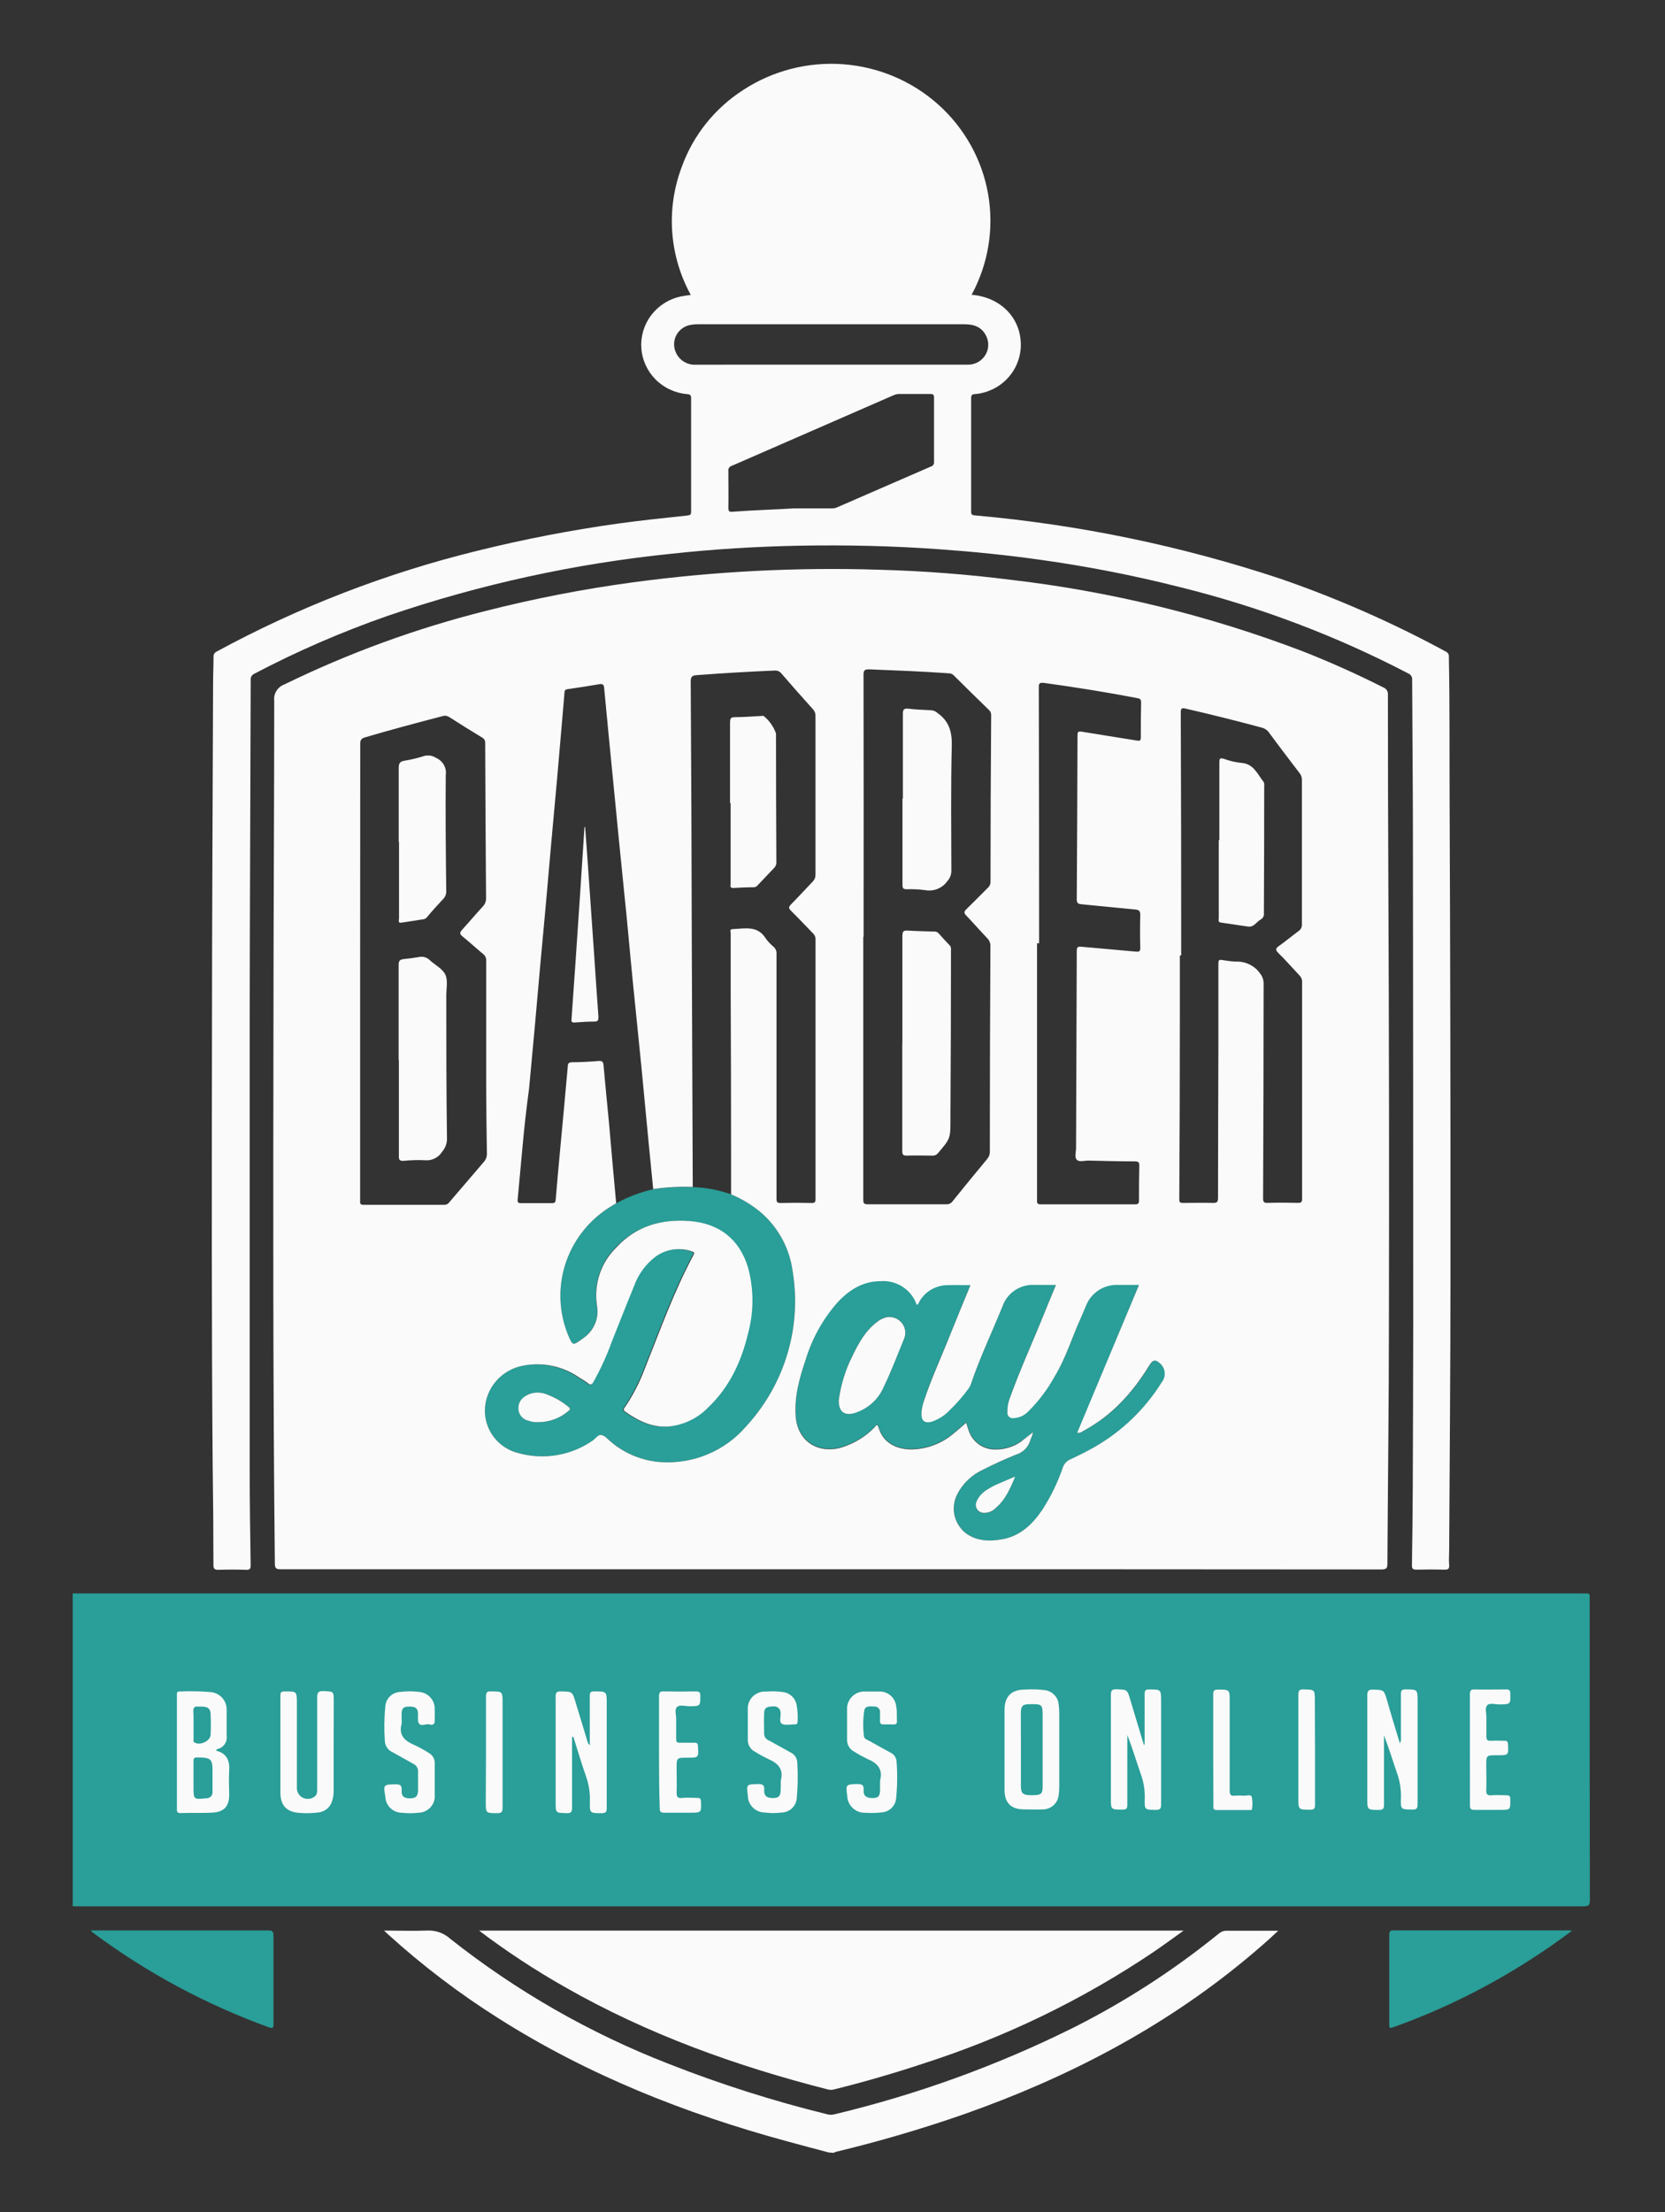 <svg width="64" height="85" viewBox="0 0 64 85" fill="none" xmlns="http://www.w3.org/2000/svg">
<rect x="0" y="0" width="64" height="85" fill="#333333" stroke="none"/>
<path d="M61.104 61.46C61.102 61.427 61.102 61.395 61.104 61.363C61.12 61.248 61.065 61.215 60.958 61.225C60.906 61.228 60.853 61.228 60.8 61.225H2.794V73.246H3.072C22.336 73.246 41.6 73.246 60.864 73.246C61.054 73.246 61.114 73.212 61.112 73.01C61.104 69.156 61.101 65.306 61.104 61.46Z" fill="#2A9E98"/>
<path d="M60.426 74.183C59.891 74.587 59.377 74.942 58.852 75.279C57.21 76.34 55.449 77.211 53.605 77.875C53.4 77.95 53.4 77.95 53.4 77.738C53.4 76.608 53.4 75.479 53.4 74.348C53.4 74.221 53.425 74.171 53.568 74.171C55.816 74.171 58.061 74.171 60.305 74.171L60.426 74.183Z" fill="#2A9E98"/>
<path d="M3.482 74.173H3.687C5.895 74.173 8.101 74.173 10.307 74.173C10.485 74.173 10.512 74.223 10.512 74.389C10.512 75.517 10.512 76.648 10.512 77.776C10.512 77.93 10.475 77.946 10.338 77.897C7.916 77.02 5.638 75.796 3.578 74.263C3.545 74.235 3.513 74.204 3.482 74.173Z" fill="#2A9E98"/>
<path d="M39.707 55.031C39.549 55.151 39.406 55.27 39.252 55.373C38.966 55.571 38.625 55.676 38.275 55.675C38.047 55.681 37.824 55.614 37.637 55.485C37.451 55.355 37.312 55.17 37.241 54.957C37.206 54.86 37.179 54.755 37.142 54.648C36.983 54.785 36.831 54.924 36.671 55.052C36.217 55.444 35.636 55.665 35.032 55.673C34.449 55.673 33.945 55.419 33.773 54.828C33.722 54.654 33.658 54.795 33.619 54.828C33.264 55.191 32.821 55.459 32.331 55.605C31.405 55.853 30.655 55.336 30.588 54.393C30.534 53.632 30.739 52.914 30.979 52.203C31.223 51.411 31.63 50.678 32.175 50.049C32.622 49.56 33.154 49.219 33.853 49.209C34.153 49.186 34.452 49.262 34.702 49.425C34.953 49.589 35.142 49.83 35.237 50.111C35.317 50.111 35.317 50.035 35.344 49.992C35.45 49.805 35.603 49.649 35.789 49.538C35.976 49.428 36.188 49.367 36.405 49.362C36.698 49.35 36.991 49.362 37.306 49.362C37.046 49.998 36.79 50.608 36.544 51.224C36.198 52.084 35.805 52.926 35.52 53.806C35.46 53.97 35.427 54.142 35.422 54.317C35.422 54.583 35.557 54.678 35.815 54.609C36.089 54.518 36.334 54.359 36.528 54.147C36.79 53.894 37.029 53.619 37.241 53.323C37.271 53.281 37.297 53.236 37.316 53.188C37.671 52.158 38.136 51.169 38.545 50.16C38.634 49.912 38.801 49.699 39.023 49.554C39.245 49.408 39.508 49.337 39.774 49.352H40.594C40.43 49.756 40.274 50.119 40.123 50.495C39.697 51.551 39.221 52.589 38.834 53.663C38.758 53.848 38.722 54.046 38.728 54.246C38.724 54.277 38.727 54.309 38.737 54.339C38.748 54.369 38.765 54.395 38.788 54.417C38.811 54.439 38.839 54.456 38.869 54.465C38.899 54.475 38.932 54.477 38.963 54.472C39.072 54.468 39.178 54.442 39.276 54.396C39.374 54.351 39.462 54.287 39.535 54.208C39.932 53.815 40.27 53.367 40.538 52.879C40.983 52.16 41.223 51.351 41.563 50.59C41.63 50.442 41.685 50.291 41.753 50.146C41.848 49.903 42.017 49.696 42.238 49.554C42.458 49.411 42.719 49.341 42.982 49.352H43.785L41.417 55.048C41.532 55.08 41.595 55.011 41.663 54.975C42.765 54.383 43.56 53.491 44.199 52.447C44.324 52.245 44.424 52.227 44.608 52.393C44.708 52.484 44.769 52.609 44.779 52.742C44.789 52.876 44.748 53.008 44.664 53.113C44.026 54.135 43.144 54.986 42.093 55.591C41.788 55.764 41.479 55.922 41.153 56.069C41.082 56.099 41.019 56.143 40.967 56.199C40.916 56.255 40.877 56.322 40.854 56.394C40.66 56.962 40.397 57.505 40.069 58.009C39.693 58.569 39.225 59.019 38.527 59.144C38.031 59.233 37.542 59.217 37.12 58.904C36.9 58.727 36.748 58.481 36.691 58.208C36.634 57.934 36.675 57.649 36.806 57.402C37.02 56.99 37.368 56.661 37.794 56.467C38.203 56.265 38.627 56.063 39.056 55.894C39.193 55.853 39.316 55.778 39.415 55.675C39.513 55.573 39.583 55.447 39.617 55.31C39.658 55.221 39.688 55.127 39.707 55.031ZM32.241 53.802C32.241 54.232 32.446 54.408 32.814 54.298C33.07 54.225 33.307 54.096 33.506 53.922C33.706 53.747 33.863 53.531 33.967 53.289C34.262 52.683 34.498 52.045 34.756 51.422C34.794 51.325 34.807 51.22 34.792 51.117C34.777 51.014 34.735 50.916 34.671 50.834C34.607 50.751 34.522 50.686 34.425 50.645C34.328 50.604 34.222 50.589 34.117 50.6C33.975 50.624 33.842 50.684 33.73 50.773C33.269 51.115 33.005 51.597 32.767 52.094C32.496 52.63 32.318 53.208 32.241 53.802ZM39.023 56.731C38.767 56.842 38.56 56.933 38.355 57.024C38.229 57.077 38.107 57.14 37.992 57.214C37.784 57.324 37.62 57.501 37.529 57.717C37.511 57.763 37.505 57.814 37.511 57.863C37.516 57.913 37.535 57.96 37.563 58.002C37.592 58.043 37.63 58.077 37.675 58.1C37.72 58.124 37.77 58.136 37.82 58.136C37.905 58.138 37.989 58.122 38.068 58.09C38.146 58.057 38.217 58.009 38.275 57.949C38.638 57.628 38.828 57.208 39.023 56.731Z" fill="#2A9E98"/>
<path d="M26.616 45.613C27.123 45.627 27.624 45.721 28.101 45.892C28.523 46.066 28.915 46.304 29.262 46.598C29.915 47.17 30.34 47.951 30.461 48.803C30.644 49.872 30.579 50.968 30.27 52.008C29.961 53.049 29.416 54.007 28.677 54.809C28.279 55.272 27.777 55.637 27.211 55.875C26.645 56.113 26.03 56.217 25.416 56.18C24.699 56.131 24.019 55.852 23.478 55.387C23.365 55.298 23.261 55.169 23.134 55.14C23.007 55.112 22.902 55.28 22.786 55.354C22.378 55.637 21.911 55.827 21.42 55.91C20.929 55.993 20.425 55.967 19.945 55.835C19.561 55.744 19.221 55.525 18.983 55.215C18.745 54.905 18.624 54.523 18.64 54.135C18.659 53.735 18.814 53.354 19.08 53.052C19.346 52.75 19.708 52.545 20.106 52.471C20.467 52.405 20.837 52.41 21.196 52.485C21.555 52.56 21.895 52.704 22.198 52.909C22.327 52.988 22.454 53.067 22.573 53.156C22.691 53.245 22.724 53.208 22.777 53.107C23.064 52.594 23.308 52.059 23.505 51.506C23.783 50.814 24.053 50.117 24.338 49.427C24.495 48.98 24.78 48.588 25.158 48.296C25.354 48.15 25.585 48.055 25.828 48.017C26.071 47.98 26.32 48.002 26.552 48.082C26.634 48.106 26.681 48.125 26.628 48.221C25.864 49.635 25.33 51.155 24.734 52.643C24.544 53.14 24.299 53.614 24.002 54.056C23.957 54.119 23.902 54.173 24.002 54.244C24.52 54.605 25.063 54.878 25.727 54.809C26.277 54.743 26.787 54.493 27.173 54.101C28.003 53.317 28.464 52.33 28.722 51.246C28.949 50.413 28.949 49.536 28.722 48.704C28.396 47.614 27.599 46.998 26.452 46.919C25.366 46.847 24.414 47.133 23.666 47.929C23.375 48.22 23.157 48.575 23.031 48.965C22.905 49.354 22.874 49.768 22.941 50.172C22.983 50.406 22.956 50.647 22.864 50.866C22.772 51.086 22.618 51.275 22.421 51.411L22.374 51.446C22.005 51.712 22.005 51.712 21.825 51.284C21.464 50.388 21.44 49.395 21.758 48.483C22.075 47.572 22.713 46.802 23.556 46.314C23.599 46.285 23.644 46.261 23.689 46.233C24.132 45.99 24.607 45.809 25.1 45.696C25.602 45.62 26.109 45.592 26.616 45.613ZM20.676 54.644C21.104 54.649 21.519 54.501 21.843 54.226C21.905 54.177 21.956 54.133 21.864 54.062C21.595 53.838 21.286 53.664 20.952 53.551C20.831 53.512 20.703 53.498 20.576 53.512C20.449 53.526 20.326 53.567 20.217 53.632C20.115 53.686 20.034 53.771 19.984 53.873C19.934 53.976 19.919 54.092 19.941 54.203C19.958 54.299 20.005 54.387 20.075 54.456C20.144 54.526 20.233 54.572 20.33 54.591C20.438 54.632 20.554 54.65 20.67 54.644H20.676Z" fill="#2A9E98"/>
<path d="M32.241 53.802C32.319 53.209 32.496 52.634 32.767 52.1C33.005 51.603 33.269 51.121 33.73 50.779C33.842 50.69 33.975 50.63 34.117 50.606C34.222 50.595 34.328 50.61 34.425 50.651C34.522 50.692 34.607 50.757 34.671 50.84C34.735 50.922 34.777 51.02 34.792 51.123C34.807 51.225 34.794 51.331 34.756 51.428C34.498 52.051 34.262 52.687 33.967 53.295C33.863 53.537 33.706 53.753 33.506 53.928C33.307 54.102 33.07 54.231 32.814 54.304C32.441 54.399 32.237 54.232 32.241 53.802Z" fill="#FAFAFA"/>
<path d="M39.023 56.731C38.828 57.212 38.638 57.632 38.275 57.943C38.217 58.003 38.146 58.051 38.068 58.083C37.989 58.116 37.905 58.132 37.82 58.13C37.77 58.13 37.72 58.118 37.675 58.094C37.63 58.071 37.592 58.037 37.563 57.996C37.534 57.954 37.516 57.907 37.511 57.857C37.505 57.807 37.511 57.757 37.529 57.71C37.62 57.495 37.784 57.318 37.992 57.208C38.107 57.134 38.229 57.071 38.355 57.018C38.56 56.933 38.767 56.838 39.023 56.731Z" fill="#FAFAFA"/>
<path d="M20.67 54.644C20.552 54.651 20.434 54.633 20.323 54.591C20.227 54.572 20.138 54.526 20.068 54.456C19.999 54.387 19.952 54.299 19.934 54.203C19.913 54.092 19.928 53.976 19.978 53.873C20.028 53.771 20.109 53.686 20.211 53.632C20.32 53.567 20.442 53.526 20.57 53.512C20.697 53.498 20.825 53.512 20.946 53.551C21.28 53.664 21.589 53.838 21.858 54.062C21.95 54.133 21.899 54.177 21.837 54.226C21.513 54.501 21.098 54.649 20.67 54.644Z" fill="#FAFAFA"/>
<path d="M31.849 82.704C31.317 82.561 30.784 82.422 30.252 82.276C26.333 81.21 22.597 79.729 19.164 77.552C17.654 76.6 16.232 75.519 14.914 74.322L14.762 74.179C15.334 74.179 15.862 74.199 16.389 74.179C16.555 74.167 16.722 74.189 16.879 74.242C17.037 74.296 17.181 74.381 17.304 74.492C19.849 76.507 22.689 78.132 25.727 79.309C27.706 80.087 29.737 80.731 31.804 81.239C31.892 81.261 31.985 81.261 32.073 81.239C35.243 80.482 38.315 79.37 41.229 77.924C43.233 76.919 45.12 75.7 46.855 74.29C46.938 74.219 47.045 74.181 47.154 74.185C47.751 74.185 48.347 74.185 48.943 74.185H49.133C48.707 74.588 48.295 74.942 47.878 75.287C44.649 77.956 40.987 79.852 37.038 81.241C35.428 81.801 33.791 82.281 32.132 82.68C32.102 82.689 32.073 82.702 32.046 82.719L31.849 82.704Z" fill="#FAFAFA"/>
<path d="M31.927 60.297C24.882 60.297 17.838 60.297 10.795 60.297C10.629 60.297 10.567 60.272 10.565 60.085C10.489 53.075 10.502 46.065 10.512 39.056C10.512 35.018 10.541 30.968 10.541 26.922C10.525 26.791 10.555 26.658 10.626 26.545C10.696 26.433 10.802 26.346 10.928 26.3C13.4 25.093 15.995 24.145 18.669 23.474C20.52 23.003 22.398 22.637 24.293 22.38C27.442 21.953 30.621 21.79 33.797 21.891C35.485 21.937 37.168 22.065 38.847 22.277C42.687 22.723 46.455 23.645 50.061 25.02C51.122 25.436 52.161 25.901 53.177 26.415C53.233 26.437 53.28 26.476 53.311 26.527C53.342 26.578 53.355 26.637 53.349 26.696C53.349 29.178 53.355 31.658 53.367 34.138C53.393 39.681 53.4 45.225 53.388 50.767C53.388 53.868 53.347 56.969 53.33 60.071C53.33 60.252 53.295 60.303 53.101 60.303C46.042 60.297 38.984 60.295 31.927 60.297ZM23.685 46.233C23.64 46.261 23.595 46.285 23.552 46.314C22.711 46.804 22.075 47.574 21.759 48.486C21.444 49.397 21.469 50.39 21.831 51.284C22.011 51.712 22.011 51.712 22.38 51.446L22.427 51.411C22.625 51.275 22.778 51.086 22.87 50.866C22.962 50.647 22.989 50.406 22.947 50.172C22.883 49.766 22.917 49.35 23.047 48.959C23.177 48.568 23.4 48.214 23.697 47.925C24.445 47.117 25.397 46.839 26.483 46.915C27.63 46.994 28.427 47.61 28.752 48.7C28.98 49.532 28.98 50.409 28.752 51.242C28.494 52.326 28.033 53.313 27.204 54.096C26.818 54.489 26.308 54.739 25.758 54.805C25.094 54.874 24.551 54.603 24.033 54.24C23.931 54.169 23.986 54.115 24.033 54.052C24.33 53.61 24.575 53.136 24.764 52.639C25.36 51.151 25.895 49.637 26.659 48.218C26.712 48.121 26.659 48.102 26.583 48.078C26.351 47.998 26.102 47.976 25.859 48.013C25.615 48.051 25.385 48.146 25.188 48.292C24.811 48.584 24.526 48.976 24.369 49.423C24.084 50.113 23.814 50.81 23.535 51.502C23.338 52.055 23.095 52.59 22.808 53.103C22.747 53.204 22.694 53.224 22.603 53.152C22.513 53.079 22.358 52.984 22.229 52.905C21.923 52.698 21.579 52.553 21.216 52.479C20.853 52.404 20.479 52.402 20.115 52.471C19.714 52.544 19.351 52.748 19.083 53.05C18.815 53.352 18.659 53.734 18.64 54.135C18.623 54.522 18.744 54.903 18.98 55.213C19.216 55.523 19.554 55.743 19.936 55.835C20.416 55.967 20.92 55.993 21.412 55.91C21.903 55.827 22.37 55.637 22.777 55.354C22.894 55.28 22.982 55.11 23.126 55.14C23.269 55.171 23.357 55.298 23.47 55.387C24.011 55.852 24.691 56.131 25.407 56.18C26.023 56.219 26.639 56.115 27.207 55.877C27.775 55.639 28.278 55.273 28.677 54.809C29.416 54.007 29.961 53.049 30.27 52.008C30.579 50.968 30.644 49.872 30.461 48.803C30.34 47.951 29.915 47.17 29.262 46.598C28.915 46.305 28.523 46.066 28.101 45.892C28.101 45.355 28.101 44.818 28.101 44.277C28.101 42.267 28.096 40.258 28.087 38.248C28.087 37.455 28.087 36.661 28.087 35.864C28.087 35.807 28.033 35.704 28.156 35.7C28.619 35.684 29.117 35.543 29.434 36.058C29.521 36.18 29.624 36.289 29.742 36.383C29.779 36.418 29.808 36.461 29.826 36.508C29.845 36.556 29.852 36.606 29.848 36.657C29.848 38.622 29.848 40.586 29.848 42.548C29.848 43.719 29.848 44.888 29.848 46.057C29.848 46.172 29.861 46.227 30.002 46.223C30.401 46.213 30.8 46.213 31.2 46.223C31.329 46.223 31.348 46.182 31.348 46.069C31.348 42.742 31.348 39.415 31.348 36.088C31.349 36.047 31.341 36.006 31.326 35.968C31.31 35.93 31.286 35.896 31.256 35.868C30.969 35.575 30.69 35.276 30.399 34.988C30.309 34.897 30.311 34.848 30.399 34.757C30.682 34.471 30.952 34.17 31.233 33.881C31.269 33.846 31.298 33.804 31.318 33.757C31.337 33.711 31.346 33.661 31.346 33.611C31.346 31.576 31.346 29.54 31.346 27.503C31.347 27.456 31.34 27.409 31.322 27.365C31.305 27.321 31.279 27.281 31.245 27.247C30.836 26.794 30.431 26.336 30.033 25.874C30.001 25.835 29.96 25.804 29.913 25.785C29.866 25.766 29.815 25.759 29.764 25.765C28.774 25.807 27.787 25.865 26.802 25.939C26.62 25.953 26.55 25.981 26.55 26.187C26.571 29.526 26.585 32.866 26.591 36.207L26.628 45.607C26.12 45.586 25.611 45.614 25.108 45.69C25.055 45.151 25 44.612 24.949 44.075C24.85 43.065 24.758 42.056 24.66 41.046C24.549 39.918 24.43 38.787 24.318 37.657C24.205 36.526 24.113 35.41 23.992 34.285C23.855 32.906 23.712 31.525 23.582 30.146C23.459 28.907 23.339 27.667 23.222 26.427C23.21 26.296 23.158 26.27 23.035 26.29C22.626 26.359 22.216 26.423 21.806 26.482C21.733 26.494 21.706 26.52 21.7 26.591C21.675 26.906 21.647 27.221 21.62 27.536C21.55 28.326 21.482 29.117 21.415 29.908C21.342 30.724 21.267 31.539 21.192 32.355L20.987 34.689C20.913 35.496 20.839 36.304 20.764 37.111C20.694 37.883 20.626 38.654 20.559 39.425L20.338 41.816C20.231 42.607 20.143 43.395 20.074 44.18C20.014 44.816 19.959 45.452 19.898 46.087C19.887 46.194 19.912 46.231 20.029 46.229C20.422 46.229 20.815 46.229 21.208 46.229C21.331 46.229 21.354 46.194 21.362 46.08C21.409 45.474 21.469 44.858 21.524 44.248C21.626 43.156 21.729 42.064 21.825 40.972C21.825 40.85 21.876 40.818 21.987 40.814C22.327 40.814 22.669 40.794 23.011 40.766C23.158 40.754 23.189 40.812 23.199 40.933C23.265 41.653 23.333 42.373 23.404 43.092C23.494 44.14 23.588 45.187 23.685 46.233ZM33.195 35.993H33.183C33.183 39.358 33.183 42.723 33.183 46.087C33.183 46.219 33.197 46.275 33.357 46.273C34.359 46.273 35.362 46.273 36.364 46.273C36.411 46.277 36.459 46.269 36.503 46.25C36.546 46.23 36.584 46.2 36.612 46.162C37.056 45.61 37.504 45.063 37.956 44.519C38.017 44.444 38.05 44.35 38.048 44.254C38.048 41.62 38.055 38.985 38.07 36.348C38.072 36.295 38.062 36.242 38.042 36.192C38.023 36.142 37.993 36.096 37.956 36.058C37.677 35.765 37.413 35.462 37.136 35.173C37.044 35.078 37.058 35.028 37.136 34.945C37.417 34.673 37.689 34.392 37.966 34.117C38 34.089 38.027 34.053 38.046 34.012C38.065 33.972 38.075 33.928 38.074 33.883C38.074 31.751 38.083 29.62 38.099 27.489C38.102 27.452 38.096 27.415 38.083 27.38C38.07 27.345 38.05 27.314 38.023 27.288C37.564 26.843 37.109 26.396 36.657 25.947C36.612 25.901 36.551 25.874 36.487 25.872C35.463 25.797 34.439 25.761 33.414 25.719C33.257 25.719 33.193 25.733 33.193 25.921C33.199 29.277 33.199 32.635 33.195 35.993ZM13.843 37.33V46.11C13.843 46.203 13.814 46.295 13.98 46.294C15.004 46.294 16.028 46.294 17.067 46.294C17.102 46.296 17.138 46.289 17.171 46.276C17.204 46.261 17.233 46.24 17.255 46.213C17.702 45.691 18.149 45.168 18.597 44.646C18.678 44.556 18.721 44.438 18.716 44.317C18.701 43.477 18.692 42.637 18.689 41.797C18.689 40.17 18.689 38.542 18.689 36.914C18.692 36.861 18.68 36.808 18.657 36.76C18.633 36.713 18.598 36.672 18.554 36.641C18.292 36.427 18.046 36.193 17.782 35.983C17.665 35.89 17.665 35.834 17.759 35.73C18.029 35.432 18.288 35.125 18.56 34.828C18.602 34.785 18.635 34.734 18.656 34.677C18.677 34.621 18.686 34.561 18.683 34.501C18.668 32.517 18.657 30.534 18.65 28.551C18.653 28.508 18.644 28.465 18.622 28.426C18.601 28.388 18.568 28.357 18.529 28.337C18.109 28.083 17.691 27.823 17.278 27.558C17.241 27.532 17.199 27.514 17.154 27.506C17.109 27.498 17.063 27.501 17.02 27.514C16.018 27.774 15.018 28.041 14.027 28.333C13.871 28.38 13.847 28.448 13.847 28.59C13.845 31.502 13.844 34.416 13.843 37.33ZM39.707 55.031C39.687 55.128 39.655 55.221 39.613 55.31C39.579 55.447 39.509 55.573 39.411 55.675C39.312 55.778 39.188 55.853 39.051 55.893C38.623 56.065 38.201 56.259 37.79 56.467C37.364 56.661 37.016 56.99 36.802 57.401C36.671 57.649 36.63 57.934 36.687 58.208C36.744 58.481 36.896 58.727 37.116 58.904C37.538 59.217 38.027 59.233 38.523 59.144C39.221 59.019 39.688 58.568 40.065 58.009C40.393 57.504 40.656 56.962 40.85 56.394C40.873 56.322 40.911 56.255 40.963 56.199C41.015 56.143 41.078 56.099 41.149 56.069C41.468 55.922 41.784 55.764 42.089 55.59C43.137 54.985 44.018 54.134 44.654 53.113C44.738 53.008 44.779 52.876 44.769 52.742C44.759 52.609 44.698 52.484 44.598 52.393C44.418 52.227 44.318 52.241 44.189 52.447C43.55 53.491 42.755 54.383 41.653 54.975C41.585 55.011 41.522 55.08 41.407 55.047L43.781 49.37H42.978C42.715 49.359 42.454 49.429 42.234 49.572C42.013 49.714 41.844 49.921 41.749 50.164C41.681 50.309 41.626 50.461 41.559 50.608C41.212 51.369 40.973 52.179 40.534 52.897C40.266 53.385 39.928 53.833 39.531 54.226C39.458 54.305 39.37 54.369 39.272 54.414C39.174 54.46 39.068 54.486 38.959 54.49C38.928 54.495 38.895 54.493 38.865 54.483C38.834 54.474 38.807 54.458 38.784 54.435C38.761 54.414 38.743 54.387 38.733 54.357C38.723 54.327 38.719 54.295 38.724 54.264C38.718 54.064 38.754 53.866 38.83 53.681C39.217 52.607 39.693 51.569 40.119 50.513C40.27 50.138 40.426 49.766 40.59 49.37H39.77C39.504 49.355 39.241 49.426 39.019 49.572C38.797 49.717 38.63 49.93 38.541 50.178C38.132 51.187 37.661 52.169 37.312 53.206C37.292 53.254 37.267 53.299 37.237 53.342C37.025 53.637 36.786 53.913 36.524 54.165C36.33 54.377 36.085 54.536 35.811 54.627C35.553 54.696 35.42 54.601 35.418 54.335C35.423 54.16 35.456 53.988 35.516 53.824C35.807 52.944 36.2 52.102 36.54 51.242C36.786 50.626 37.042 50.016 37.302 49.38C36.987 49.38 36.688 49.37 36.401 49.38C36.184 49.385 35.971 49.446 35.785 49.556C35.599 49.667 35.446 49.823 35.34 50.01C35.313 50.053 35.313 50.127 35.233 50.129C35.138 49.848 34.949 49.607 34.698 49.444C34.447 49.28 34.148 49.204 33.849 49.227C33.15 49.227 32.62 49.578 32.171 50.067C31.626 50.696 31.218 51.429 30.975 52.221C30.735 52.932 30.53 53.65 30.584 54.411C30.651 55.354 31.403 55.871 32.327 55.623C32.817 55.477 33.26 55.209 33.615 54.846C33.654 54.807 33.718 54.666 33.769 54.846C33.941 55.437 34.445 55.687 35.029 55.691C35.632 55.683 36.213 55.462 36.667 55.07C36.827 54.943 36.978 54.803 37.138 54.666C37.175 54.779 37.202 54.878 37.237 54.975C37.308 55.188 37.447 55.373 37.633 55.503C37.819 55.632 38.043 55.699 38.271 55.694C38.621 55.695 38.962 55.589 39.248 55.391C39.406 55.27 39.549 55.15 39.707 55.031ZM45.403 36.71H45.352C45.352 37.453 45.352 38.193 45.352 38.931C45.352 41.313 45.344 43.697 45.33 46.081C45.33 46.191 45.358 46.223 45.469 46.221C45.856 46.221 46.243 46.209 46.63 46.221C46.792 46.221 46.819 46.172 46.819 46.019C46.819 44.069 46.829 42.118 46.833 40.164C46.833 39.145 46.833 38.123 46.833 37.103C46.833 36.859 46.833 36.861 47.069 36.901C47.21 36.926 47.353 36.941 47.497 36.948C47.682 36.939 47.867 36.977 48.033 37.059C48.2 37.141 48.341 37.264 48.445 37.416C48.523 37.516 48.567 37.636 48.572 37.762C48.572 40.521 48.562 43.279 48.551 46.039C48.551 46.18 48.58 46.225 48.732 46.219C49.117 46.207 49.504 46.209 49.891 46.219C50.022 46.219 50.051 46.182 50.051 46.057C50.051 43.279 50.051 40.501 50.051 37.723C50.052 37.679 50.044 37.635 50.028 37.594C50.011 37.553 49.986 37.516 49.955 37.485C49.682 37.196 49.422 36.895 49.135 36.615C49.014 36.492 49.035 36.437 49.166 36.344C49.42 36.165 49.66 35.963 49.912 35.777C49.954 35.749 49.989 35.711 50.012 35.666C50.035 35.621 50.046 35.571 50.043 35.521C50.043 33.667 50.043 31.813 50.043 29.959C50.045 29.868 50.014 29.78 49.957 29.71C49.563 29.195 49.17 28.68 48.787 28.158C48.718 28.057 48.614 27.986 48.494 27.956C47.523 27.695 46.552 27.451 45.573 27.227C45.428 27.193 45.387 27.215 45.387 27.372C45.399 30.491 45.405 33.603 45.403 36.71ZM39.942 36.243H39.862V46.087C39.862 46.193 39.84 46.277 40.012 46.275C41.217 46.275 42.423 46.275 43.627 46.275C43.752 46.275 43.781 46.237 43.781 46.122C43.781 45.676 43.781 45.23 43.793 44.785C43.793 44.652 43.752 44.626 43.627 44.624C43.031 44.624 42.435 44.608 41.839 44.593C41.685 44.593 41.483 44.66 41.389 44.561C41.294 44.462 41.362 44.267 41.362 44.113C41.373 41.588 41.382 39.062 41.389 36.536C41.389 36.395 41.429 36.364 41.563 36.377C42.255 36.441 42.945 36.496 43.636 36.562C43.769 36.574 43.84 36.574 43.83 36.409C43.819 35.989 43.819 35.569 43.83 35.149C43.83 34.998 43.775 34.961 43.648 34.947C42.958 34.883 42.267 34.81 41.577 34.745C41.442 34.733 41.389 34.705 41.389 34.556C41.402 32.456 41.412 30.356 41.417 28.257C41.417 28.135 41.434 28.089 41.577 28.113C42.278 28.23 42.982 28.337 43.685 28.452C43.791 28.471 43.853 28.479 43.851 28.335C43.851 27.891 43.851 27.445 43.863 26.999C43.863 26.894 43.844 26.847 43.722 26.825C42.536 26.597 41.343 26.407 40.147 26.242C39.942 26.215 39.93 26.262 39.93 26.431C39.938 29.703 39.942 32.974 39.942 36.243Z" fill="#FAFAFA"/>
<path d="M37.347 11.326C38.49 11.421 39.271 12.249 39.238 13.315C39.221 13.777 39.034 14.218 38.711 14.555C38.389 14.891 37.952 15.1 37.484 15.142C37.37 15.142 37.329 15.176 37.329 15.297C37.329 16.751 37.329 18.204 37.329 19.658C37.329 19.791 37.386 19.795 37.491 19.805C41.486 20.16 45.424 20.977 49.225 22.24C51.417 22.997 53.541 23.932 55.575 25.036C55.616 25.055 55.65 25.086 55.671 25.125C55.692 25.164 55.699 25.209 55.692 25.252C55.729 27.12 55.712 28.985 55.721 30.853C55.747 36.938 55.758 43.023 55.754 49.11C55.754 52.592 55.721 56.073 55.704 59.556C55.704 59.758 55.686 59.943 55.704 60.137C55.715 60.288 55.653 60.315 55.516 60.311C55.161 60.301 54.807 60.301 54.455 60.311C54.309 60.311 54.268 60.28 54.273 60.133C54.289 59.12 54.3 58.105 54.305 57.09C54.313 55.038 54.319 52.984 54.322 50.929C54.322 44.771 54.318 38.614 54.311 32.458C54.311 30.346 54.289 28.232 54.281 26.12C54.285 26.068 54.273 26.015 54.244 25.97C54.216 25.925 54.173 25.891 54.123 25.872C51.334 24.418 48.376 23.302 45.315 22.549C43.561 22.106 41.783 21.759 39.989 21.509C38.707 21.328 37.421 21.198 36.128 21.106C34.316 20.974 32.503 20.934 30.688 20.968C29.064 21.001 27.442 21.099 25.827 21.275C22.104 21.653 18.438 22.454 14.902 23.663C13.141 24.276 11.429 25.019 9.781 25.884C9.734 25.903 9.695 25.937 9.669 25.98C9.643 26.023 9.632 26.073 9.637 26.122C9.625 30.443 9.603 34.766 9.598 39.088C9.598 44.902 9.598 50.716 9.598 56.529C9.598 57.741 9.617 58.934 9.635 60.135C9.635 60.272 9.613 60.323 9.457 60.317C9.105 60.305 8.75 60.305 8.396 60.317C8.238 60.317 8.204 60.274 8.204 60.127C8.204 58.862 8.194 57.596 8.175 56.329C8.13 50.838 8.14 45.347 8.148 39.855C8.148 35.321 8.177 30.786 8.191 26.252C8.191 25.915 8.208 25.579 8.208 25.242C8.203 25.201 8.212 25.16 8.232 25.124C8.252 25.088 8.283 25.059 8.32 25.04C11.487 23.319 14.868 22.013 18.378 21.156C20.144 20.719 21.933 20.373 23.736 20.12C24.629 19.995 25.528 19.904 26.425 19.807C26.53 19.795 26.565 19.773 26.565 19.662C26.565 18.208 26.565 16.755 26.565 15.301C26.565 15.182 26.528 15.152 26.411 15.144C25.951 15.104 25.521 14.904 25.198 14.579C24.875 14.253 24.681 13.825 24.652 13.37C24.622 12.916 24.759 12.467 25.037 12.104C25.315 11.74 25.716 11.487 26.167 11.391C26.288 11.366 26.413 11.352 26.552 11.332C26.143 10.585 25.899 9.76 25.839 8.912C25.779 8.065 25.904 7.214 26.204 6.418C26.642 5.199 27.476 4.156 28.576 3.452C29.712 2.712 31.066 2.366 32.424 2.469C33.781 2.573 35.065 3.119 36.072 4.023C37.079 4.927 37.751 6.136 37.982 7.459C38.213 8.782 37.989 10.142 37.347 11.326ZM30.508 19.533H32.001C32.066 19.531 32.131 19.516 32.19 19.488L35.786 17.924C35.823 17.914 35.855 17.892 35.876 17.861C35.897 17.83 35.907 17.793 35.903 17.756C35.903 16.93 35.903 16.103 35.903 15.277C35.903 15.162 35.866 15.138 35.758 15.138C35.358 15.138 34.959 15.138 34.557 15.138C34.487 15.139 34.417 15.155 34.352 15.184C32.278 16.089 30.204 16.993 28.13 17.898C28.086 17.909 28.049 17.936 28.024 17.974C28 18.011 27.99 18.055 27.997 18.099C27.997 18.57 28.007 19.042 27.997 19.513C27.997 19.666 28.052 19.672 28.177 19.662C28.951 19.602 29.73 19.583 30.508 19.533ZM31.942 14.011H34.195C35.184 14.011 36.173 14.011 37.163 14.011C37.297 14.019 37.432 13.993 37.553 13.934C37.674 13.875 37.777 13.787 37.853 13.677C37.929 13.567 37.974 13.439 37.984 13.307C37.995 13.174 37.97 13.041 37.913 12.921C37.751 12.572 37.45 12.459 37.079 12.459H26.819C26.727 12.458 26.636 12.467 26.546 12.483C26.432 12.502 26.324 12.547 26.23 12.614C26.136 12.681 26.059 12.768 26.003 12.868C25.948 12.968 25.917 13.08 25.912 13.194C25.906 13.308 25.927 13.422 25.973 13.527C26.036 13.681 26.147 13.811 26.29 13.898C26.434 13.986 26.602 14.026 26.77 14.013L31.942 14.011Z" fill="#FAFAFA"/>
<path d="M18.416 74.181H45.495C45.086 74.475 44.711 74.748 44.334 75.006C41.607 76.84 38.63 78.281 35.491 79.288C34.366 79.661 33.229 79.991 32.079 80.278C32.004 80.301 31.924 80.305 31.847 80.29C28.304 79.389 24.883 78.16 21.71 76.347C20.565 75.698 19.465 74.974 18.416 74.181Z" fill="#FAFAFA"/>
<path d="M53.81 66.987C53.847 66.911 53.86 66.825 53.849 66.741C53.849 66.192 53.849 65.643 53.849 65.094C53.849 64.966 53.873 64.912 54.02 64.912C54.49 64.912 54.49 64.912 54.49 65.376C54.49 66.695 54.49 68.011 54.49 69.329C54.49 69.489 54.449 69.531 54.285 69.531C53.846 69.521 53.836 69.531 53.85 69.093C53.861 68.771 53.812 68.449 53.705 68.144C53.537 67.66 53.388 67.167 53.199 66.68C53.199 66.745 53.199 66.81 53.199 66.882C53.199 67.702 53.199 68.522 53.199 69.341C53.199 69.491 53.166 69.543 53.007 69.543C52.556 69.543 52.556 69.543 52.556 69.099C52.556 67.783 52.556 66.464 52.556 65.148C52.556 64.975 52.595 64.914 52.781 64.92C53.191 64.934 53.191 64.92 53.31 65.312C53.461 65.851 53.631 66.398 53.81 66.987Z" fill="#FAFAFA"/>
<path d="M21.989 66.737C21.989 67.639 21.989 68.544 21.989 69.448C21.989 69.608 21.964 69.674 21.784 69.668C21.358 69.654 21.358 69.668 21.358 69.242C21.358 67.892 21.358 66.541 21.358 65.19C21.358 65.033 21.395 64.989 21.563 64.989C21.997 64.999 21.997 64.989 22.12 65.392L22.581 66.91C22.593 66.969 22.625 67.021 22.671 67.06V66.432C22.671 66.006 22.671 65.58 22.671 65.152C22.671 65.029 22.704 64.989 22.837 64.989C23.322 64.989 23.322 64.989 23.322 65.455C23.322 66.791 23.322 68.13 23.322 69.466C23.322 69.612 23.294 69.668 23.13 69.668C22.673 69.668 22.663 69.668 22.675 69.226C22.687 68.891 22.635 68.557 22.521 68.241C22.347 67.742 22.198 67.231 22.038 66.733L21.989 66.737Z" fill="#FAFAFA"/>
<path d="M43.998 67.028C43.998 66.382 43.998 65.736 43.998 65.09C43.998 64.958 44.029 64.912 44.17 64.914C44.631 64.914 44.631 64.914 44.631 65.366C44.631 66.691 44.631 68.015 44.631 69.339C44.631 69.487 44.598 69.541 44.438 69.541C44 69.541 43.99 69.541 44.002 69.107C44.012 68.792 43.962 68.478 43.855 68.18C43.681 67.678 43.529 67.171 43.332 66.66V66.826C43.332 67.666 43.332 68.506 43.332 69.345C43.332 69.489 43.3 69.533 43.15 69.531C42.7 69.531 42.7 69.531 42.7 69.089C42.7 67.771 42.7 66.452 42.7 65.136C42.7 64.968 42.728 64.9 42.919 64.908C43.328 64.924 43.328 64.908 43.447 65.312L43.92 66.886C43.937 66.939 43.955 66.991 43.971 67.046L43.998 67.028Z" fill="#FAFAFA"/>
<path d="M8.304 67.266C8.714 67.365 8.837 67.645 8.81 68.035C8.787 68.344 8.81 68.655 8.81 68.964C8.81 69.41 8.605 69.624 8.163 69.648C7.753 69.67 7.343 69.648 6.934 69.664C6.833 69.664 6.8 69.628 6.8 69.529C6.8 68.058 6.8 66.586 6.8 65.114C6.8 65.055 6.8 64.991 6.882 64.993C7.287 64.974 7.693 64.981 8.097 65.015C8.275 65.031 8.439 65.116 8.554 65.25C8.668 65.385 8.725 65.558 8.712 65.734C8.712 66.057 8.712 66.38 8.712 66.703C8.728 66.813 8.701 66.925 8.638 67.017C8.574 67.109 8.478 67.174 8.367 67.199C8.353 67.206 8.34 67.215 8.329 67.226C8.318 67.238 8.309 67.251 8.304 67.266ZM8.169 68.362V67.997C8.169 67.619 8.093 67.543 7.718 67.528C7.671 67.528 7.626 67.528 7.581 67.528C7.468 67.518 7.435 67.569 7.438 67.676C7.438 68.003 7.438 68.332 7.438 68.659C7.438 69.145 7.438 69.145 7.929 69.095C7.962 69.097 7.995 69.091 8.026 69.079C8.057 69.067 8.085 69.048 8.108 69.024C8.13 69.001 8.148 68.972 8.158 68.941C8.169 68.91 8.172 68.877 8.169 68.845C8.167 68.685 8.169 68.524 8.169 68.362ZM7.44 66.256C7.44 66.444 7.44 66.63 7.44 66.818C7.44 66.866 7.419 66.923 7.481 66.955C7.698 67.076 8.079 66.9 8.095 66.66C8.109 66.39 8.107 66.117 8.095 65.853C8.085 65.651 7.991 65.576 7.773 65.574C7.728 65.574 7.681 65.574 7.636 65.574C7.489 65.554 7.421 65.598 7.431 65.76C7.442 65.921 7.44 66.089 7.44 66.256Z" fill="#FAFAFA"/>
<path d="M38.613 67.23C38.613 66.719 38.613 66.21 38.613 65.699C38.613 65.189 38.869 64.916 39.41 64.918C39.665 64.901 39.921 64.909 40.174 64.942C40.311 64.963 40.437 65.028 40.531 65.128C40.626 65.228 40.683 65.357 40.694 65.493C40.709 65.609 40.716 65.725 40.717 65.841C40.717 66.769 40.717 67.699 40.717 68.631C40.718 68.753 40.709 68.875 40.69 68.996C40.671 69.139 40.601 69.27 40.493 69.367C40.385 69.463 40.246 69.519 40.1 69.523C39.858 69.535 39.617 69.523 39.375 69.523C38.861 69.523 38.615 69.277 38.613 68.774C38.611 68.271 38.613 67.746 38.613 67.23ZM39.242 67.217V68.612C39.242 68.913 39.314 68.976 39.651 68.978C40.026 68.978 40.078 68.938 40.078 68.619C40.078 67.746 40.078 66.874 40.078 65.994C40.078 65.477 40.078 65.471 39.555 65.481C39.316 65.481 39.242 65.556 39.24 65.794C39.24 66.275 39.242 66.745 39.242 67.217Z" fill="#FAFAFA"/>
<path d="M12.825 67.042C12.825 67.617 12.825 68.193 12.825 68.766C12.832 68.934 12.805 69.103 12.745 69.261C12.704 69.363 12.635 69.453 12.546 69.519C12.457 69.586 12.352 69.628 12.241 69.64C12.001 69.671 11.757 69.677 11.516 69.658C11.024 69.626 10.782 69.378 10.778 68.887C10.778 67.944 10.778 67.001 10.778 66.061C10.778 65.756 10.778 65.455 10.778 65.148C10.778 65.039 10.797 64.991 10.928 64.989C11.411 64.989 11.411 64.976 11.411 65.453C11.411 66.53 11.411 67.606 11.411 68.683C11.407 68.76 11.425 68.837 11.463 68.905C11.5 68.973 11.557 69.029 11.625 69.067C11.694 69.105 11.771 69.123 11.85 69.119C11.928 69.116 12.004 69.09 12.069 69.047C12.196 68.974 12.192 68.845 12.192 68.719C12.192 67.559 12.192 66.396 12.192 65.233C12.192 65.031 12.231 64.966 12.444 64.978C12.827 64.997 12.829 64.978 12.829 65.368L12.825 67.042Z" fill="#FAFAFA"/>
<path d="M30.012 68.419C30.131 67.981 29.908 67.745 29.525 67.585C29.355 67.503 29.189 67.412 29.029 67.312C28.94 67.269 28.866 67.202 28.816 67.118C28.765 67.034 28.74 66.937 28.744 66.84C28.744 66.458 28.744 66.077 28.744 65.697C28.737 65.603 28.75 65.508 28.784 65.419C28.817 65.331 28.869 65.25 28.937 65.183C29.005 65.117 29.087 65.065 29.177 65.033C29.267 65 29.363 64.987 29.459 64.995C29.687 64.975 29.917 64.984 30.143 65.021C30.262 65.046 30.371 65.105 30.456 65.191C30.541 65.277 30.598 65.385 30.62 65.504C30.659 65.713 30.672 65.927 30.659 66.139C30.659 66.218 30.631 66.263 30.545 66.257H30.52C30.362 66.257 30.176 66.301 30.057 66.234C29.938 66.168 30.018 65.962 30.004 65.818C30.006 65.783 30 65.748 29.987 65.715C29.973 65.681 29.953 65.652 29.926 65.628C29.9 65.604 29.868 65.586 29.834 65.575C29.799 65.564 29.763 65.561 29.727 65.566C29.484 65.566 29.381 65.617 29.373 65.8C29.359 66.077 29.373 66.355 29.373 66.634C29.377 66.686 29.395 66.736 29.426 66.777C29.458 66.819 29.5 66.851 29.549 66.87L30.387 67.333C30.464 67.369 30.53 67.427 30.576 67.498C30.622 67.569 30.646 67.652 30.647 67.736C30.675 68.187 30.668 68.639 30.627 69.089C30.617 69.236 30.553 69.375 30.446 69.477C30.339 69.58 30.196 69.639 30.047 69.644C29.833 69.671 29.616 69.671 29.402 69.644C29.229 69.643 29.063 69.574 28.941 69.454C28.818 69.334 28.748 69.171 28.746 69C28.689 68.552 28.689 68.562 29.14 68.548C29.33 68.548 29.385 68.592 29.375 68.78C29.363 69.002 29.471 69.087 29.705 69.087C29.938 69.087 30.002 69.014 30.008 68.78C30.014 68.663 30.012 68.542 30.012 68.419Z" fill="#FAFAFA"/>
<path d="M33.828 68.415C33.949 67.975 33.722 67.74 33.339 67.583C33.169 67.501 33.003 67.41 32.843 67.31C32.755 67.266 32.681 67.198 32.631 67.114C32.581 67.03 32.556 66.933 32.56 66.836C32.56 66.454 32.56 66.073 32.56 65.693C32.554 65.599 32.569 65.504 32.603 65.416C32.638 65.328 32.691 65.248 32.759 65.181C32.828 65.115 32.909 65.064 32.999 65.031C33.09 64.999 33.186 64.986 33.281 64.993C33.443 64.993 33.609 64.993 33.771 64.993C33.941 64.983 34.107 65.039 34.235 65.15C34.362 65.261 34.44 65.417 34.451 65.584C34.465 65.647 34.472 65.711 34.473 65.776C34.457 66.368 34.6 66.24 33.965 66.258C33.865 66.258 33.822 66.226 33.826 66.125C33.83 66.024 33.826 65.905 33.826 65.796C33.83 65.766 33.827 65.736 33.817 65.708C33.808 65.679 33.792 65.653 33.771 65.632C33.75 65.61 33.724 65.593 33.696 65.583C33.668 65.572 33.637 65.568 33.607 65.57C33.455 65.57 33.259 65.519 33.22 65.731C33.172 66.05 33.167 66.374 33.208 66.695C33.208 66.81 33.337 66.852 33.425 66.896C33.691 67.048 33.959 67.193 34.228 67.341C34.297 67.372 34.355 67.422 34.397 67.485C34.438 67.548 34.461 67.621 34.463 67.696C34.499 68.159 34.493 68.625 34.447 69.087C34.438 69.234 34.373 69.373 34.265 69.475C34.157 69.577 34.015 69.636 33.865 69.64C33.67 69.664 33.473 69.668 33.277 69.652C33.186 69.657 33.096 69.643 33.01 69.613C32.925 69.582 32.847 69.534 32.78 69.473C32.714 69.412 32.661 69.338 32.624 69.256C32.587 69.174 32.568 69.086 32.566 68.996C32.503 68.568 32.515 68.562 32.943 68.548C33.13 68.548 33.214 68.574 33.197 68.784C33.181 68.994 33.296 69.087 33.531 69.087C33.767 69.087 33.824 69.012 33.828 68.776C33.83 68.659 33.828 68.536 33.828 68.415Z" fill="#FAFAFA"/>
<path d="M15.442 66.22C15.307 66.677 15.563 66.898 15.948 67.058C16.131 67.144 16.309 67.242 16.479 67.351C16.552 67.39 16.612 67.449 16.653 67.52C16.694 67.591 16.714 67.673 16.71 67.755C16.71 68.158 16.71 68.562 16.71 68.966C16.718 69.053 16.706 69.141 16.678 69.224C16.649 69.306 16.603 69.382 16.543 69.447C16.483 69.511 16.41 69.563 16.329 69.598C16.248 69.634 16.16 69.652 16.071 69.652C15.867 69.676 15.661 69.676 15.457 69.652C15.291 69.653 15.131 69.59 15.011 69.477C14.891 69.364 14.82 69.21 14.813 69.047C14.732 68.562 14.732 68.57 15.209 68.558C15.385 68.558 15.448 68.599 15.438 68.78C15.426 69.018 15.514 69.093 15.75 69.097C15.985 69.101 16.067 69.018 16.069 68.782C16.071 68.546 16.069 68.316 16.069 68.084C16.075 68.019 16.06 67.955 16.028 67.899C15.995 67.843 15.946 67.798 15.887 67.771C15.616 67.623 15.352 67.47 15.084 67.323C15 67.285 14.928 67.225 14.877 67.149C14.825 67.074 14.796 66.986 14.793 66.894C14.761 66.45 14.767 66.004 14.811 65.56C14.822 65.414 14.886 65.277 14.993 65.175C15.1 65.073 15.241 65.014 15.389 65.009C15.63 64.977 15.874 64.977 16.114 65.009C16.28 65.023 16.434 65.099 16.545 65.222C16.656 65.345 16.714 65.505 16.708 65.669C16.718 65.823 16.708 65.978 16.708 66.133C16.708 66.289 16.591 66.281 16.503 66.257C16.36 66.208 16.139 66.404 16.069 66.137C16.062 66.035 16.062 65.931 16.069 65.829C16.053 65.627 15.965 65.566 15.715 65.572C15.51 65.572 15.444 65.641 15.436 65.839C15.438 65.964 15.442 66.093 15.442 66.22Z" fill="#FAFAFA"/>
<path d="M25.332 67.329C25.332 66.612 25.332 65.895 25.332 65.178C25.332 65.021 25.379 64.977 25.537 64.989C25.946 64.997 26.352 64.997 26.753 64.989C26.886 64.989 26.917 65.029 26.919 65.154C26.919 65.558 26.919 65.558 26.499 65.558C26.335 65.558 26.128 65.489 26.024 65.588C25.919 65.687 25.995 65.895 25.991 66.055C25.991 66.311 25.991 66.57 25.991 66.828C25.991 66.931 26.026 66.965 26.126 66.961C26.317 66.961 26.507 66.961 26.698 66.961C26.788 66.961 26.819 66.987 26.827 67.08C26.858 67.537 26.862 67.537 26.417 67.537C26.008 67.537 26.008 67.537 26.008 67.95C26.008 68.259 26.02 68.57 26.008 68.879C26.008 69.059 26.061 69.101 26.229 69.081C26.397 69.061 26.61 69.081 26.798 69.081C26.895 69.081 26.936 69.099 26.942 69.206C26.962 69.652 26.966 69.65 26.509 69.65C26.184 69.65 25.856 69.65 25.528 69.65C25.399 69.65 25.36 69.61 25.36 69.483C25.334 68.776 25.332 68.053 25.332 67.329Z" fill="#FAFAFA"/>
<path d="M56.501 67.23C56.501 66.519 56.501 65.816 56.501 65.097C56.501 64.956 56.534 64.91 56.685 64.914C57.095 64.924 57.505 64.914 57.902 64.914C58.011 64.914 58.05 64.944 58.052 65.055C58.066 65.487 58.07 65.485 57.632 65.489C57.47 65.489 57.257 65.416 57.163 65.525C57.069 65.635 57.136 65.82 57.134 65.974C57.134 66.22 57.134 66.464 57.134 66.711C57.134 66.84 57.163 66.896 57.306 66.886C57.482 66.874 57.66 66.886 57.837 66.886C57.929 66.886 57.957 66.917 57.964 67.009C57.988 67.442 57.992 67.442 57.554 67.442C57.116 67.442 57.13 67.442 57.13 67.868C57.13 68.17 57.142 68.473 57.13 68.778C57.12 68.96 57.187 68.996 57.351 68.98C57.515 68.964 57.72 68.98 57.902 68.98C58.027 68.98 58.054 69.022 58.054 69.137C58.054 69.541 58.064 69.541 57.66 69.541C57.333 69.541 57.005 69.541 56.677 69.541C56.538 69.541 56.503 69.503 56.503 69.368C56.505 68.643 56.501 67.94 56.501 67.23Z" fill="#FAFAFA"/>
<path d="M46.634 67.23C46.634 66.519 46.634 65.816 46.634 65.1C46.634 64.95 46.679 64.918 46.823 64.92C47.267 64.92 47.267 64.92 47.267 65.364C47.267 66.507 47.267 67.648 47.267 68.796C47.267 68.94 47.294 69.012 47.458 68.998C47.575 68.986 47.693 68.986 47.81 68.998C47.916 68.998 48.08 68.94 48.115 69.039C48.147 69.189 48.151 69.345 48.127 69.497C48.127 69.561 48.062 69.547 48.019 69.547C47.609 69.547 47.181 69.547 46.763 69.547C46.626 69.547 46.64 69.471 46.64 69.386L46.634 67.23Z" fill="#FAFAFA"/>
<path d="M50.547 67.215C50.547 67.926 50.547 68.629 50.547 69.345C50.547 69.483 50.522 69.537 50.366 69.535C49.906 69.535 49.906 69.535 49.906 69.081C49.906 67.764 49.906 66.456 49.906 65.132C49.906 64.97 49.934 64.906 50.11 64.912C50.54 64.926 50.54 64.912 50.54 65.338L50.547 67.215Z" fill="#FAFAFA"/>
<path d="M18.681 67.337C18.681 66.614 18.681 65.891 18.681 65.168C18.681 65.021 18.724 64.987 18.867 64.989C19.318 64.989 19.318 64.989 19.318 65.429C19.318 66.777 19.318 68.124 19.318 69.467C19.318 69.62 19.275 69.668 19.113 69.668C18.672 69.668 18.672 69.668 18.672 69.234L18.681 67.337Z" fill="#FAFAFA"/>
<path d="M34.686 40.083C34.686 38.709 34.686 37.334 34.686 35.959C34.686 35.777 34.74 35.745 34.904 35.757C35.237 35.777 35.571 35.783 35.905 35.793C35.937 35.79 35.969 35.795 35.999 35.806C36.029 35.818 36.056 35.836 36.077 35.86C36.215 36.015 36.354 36.171 36.499 36.318C36.571 36.391 36.554 36.472 36.554 36.554C36.554 38.633 36.548 40.711 36.534 42.789V43.003C36.534 43.746 36.534 43.744 36.053 44.309C36.027 44.341 35.994 44.367 35.956 44.383C35.918 44.399 35.877 44.406 35.836 44.402C35.508 44.402 35.18 44.39 34.852 44.402C34.713 44.402 34.682 44.364 34.682 44.23C34.682 42.849 34.682 41.466 34.682 40.085L34.686 40.083Z" fill="#FAFAFA"/>
<path d="M34.705 30.688C34.705 29.603 34.705 28.517 34.705 27.433C34.705 27.27 34.74 27.207 34.922 27.231C35.213 27.265 35.508 27.277 35.803 27.29C35.892 27.299 35.975 27.338 36.04 27.399C36.483 27.714 36.599 28.121 36.585 28.659C36.546 30.259 36.565 31.863 36.569 33.464C36.568 33.608 36.513 33.748 36.415 33.855C36.321 33.989 36.19 34.093 36.036 34.155C35.883 34.216 35.715 34.232 35.553 34.2C35.319 34.171 35.084 34.161 34.848 34.168C34.713 34.168 34.69 34.12 34.69 34.001C34.69 32.896 34.69 31.792 34.69 30.688H34.705Z" fill="#FAFAFA"/>
<path d="M28.062 30.857C28.062 29.823 28.062 28.791 28.062 27.758C28.062 27.627 28.078 27.556 28.236 27.556C28.582 27.556 28.929 27.526 29.275 27.509C29.3 27.505 29.327 27.505 29.353 27.509C29.57 27.686 29.735 27.918 29.828 28.18C29.828 29.833 29.833 31.485 29.842 33.138C29.844 33.175 29.838 33.212 29.824 33.247C29.811 33.282 29.791 33.313 29.764 33.34C29.559 33.56 29.342 33.782 29.133 34.004C29.117 34.028 29.095 34.048 29.07 34.063C29.045 34.078 29.017 34.088 28.988 34.091C28.72 34.091 28.451 34.105 28.183 34.119C28.044 34.119 28.083 34.033 28.083 33.964V30.857H28.062Z" fill="#FAFAFA"/>
<path d="M15.323 40.73C15.323 39.518 15.323 38.289 15.323 37.069C15.323 36.922 15.371 36.867 15.512 36.851C15.717 36.831 15.922 36.805 16.114 36.77C16.188 36.756 16.264 36.759 16.335 36.781C16.407 36.803 16.472 36.842 16.524 36.896C16.729 37.085 17.011 37.221 17.118 37.447C17.224 37.673 17.153 37.978 17.155 38.254C17.155 40.094 17.155 41.935 17.181 43.774C17.177 43.951 17.11 44.121 16.993 44.255C16.925 44.366 16.826 44.456 16.707 44.513C16.589 44.571 16.456 44.594 16.325 44.58C16.052 44.568 15.778 44.576 15.506 44.604C15.367 44.604 15.332 44.574 15.332 44.436C15.332 43.203 15.332 41.969 15.332 40.736L15.323 40.73Z" fill="#FAFAFA"/>
<path d="M15.326 32.347C15.326 31.404 15.326 30.461 15.326 29.521C15.326 29.345 15.356 29.258 15.553 29.228C15.809 29.187 16.061 29.126 16.307 29.046C16.383 29.026 16.463 29.022 16.541 29.034C16.619 29.047 16.694 29.076 16.759 29.119C16.887 29.174 16.993 29.268 17.061 29.388C17.129 29.508 17.154 29.647 17.134 29.783C17.122 31.269 17.134 32.753 17.153 34.239C17.155 34.296 17.145 34.353 17.124 34.406C17.103 34.459 17.071 34.507 17.03 34.548C16.825 34.766 16.62 34.992 16.434 35.216C16.402 35.265 16.353 35.301 16.297 35.317C16.008 35.363 15.719 35.41 15.428 35.452C15.283 35.472 15.338 35.353 15.338 35.295C15.338 34.311 15.338 33.329 15.338 32.349L15.326 32.347Z" fill="#FAFAFA"/>
<path d="M46.87 32.276C46.87 31.283 46.87 30.29 46.87 29.294C46.87 29.141 46.898 29.111 47.052 29.159C47.26 29.236 47.477 29.287 47.697 29.311C48.191 29.337 48.332 29.747 48.574 30.047C48.595 30.094 48.602 30.146 48.594 30.197C48.594 31.829 48.59 33.462 48.582 35.095C48.588 35.142 48.578 35.191 48.556 35.233C48.533 35.276 48.498 35.31 48.455 35.333C48.297 35.42 48.203 35.63 47.984 35.602C47.634 35.557 47.288 35.496 46.937 35.45C46.808 35.434 46.847 35.343 46.847 35.276C46.847 34.618 46.847 33.96 46.847 33.302C46.847 32.961 46.847 32.617 46.847 32.276H46.87Z" fill="#FAFAFA"/>
<path d="M22.491 31.779C22.53 32.3 22.57 32.819 22.605 33.338C22.683 34.439 22.76 35.539 22.835 36.639C22.89 37.447 22.943 38.254 23.003 39.072C23.003 39.199 22.988 39.252 22.841 39.252C22.587 39.252 22.331 39.27 22.077 39.288C21.977 39.288 21.962 39.264 21.968 39.169C22.079 37.606 22.186 36.043 22.29 34.479C22.35 33.581 22.409 32.682 22.466 31.782L22.491 31.779Z" fill="#FAFAFA"/>
</svg>
